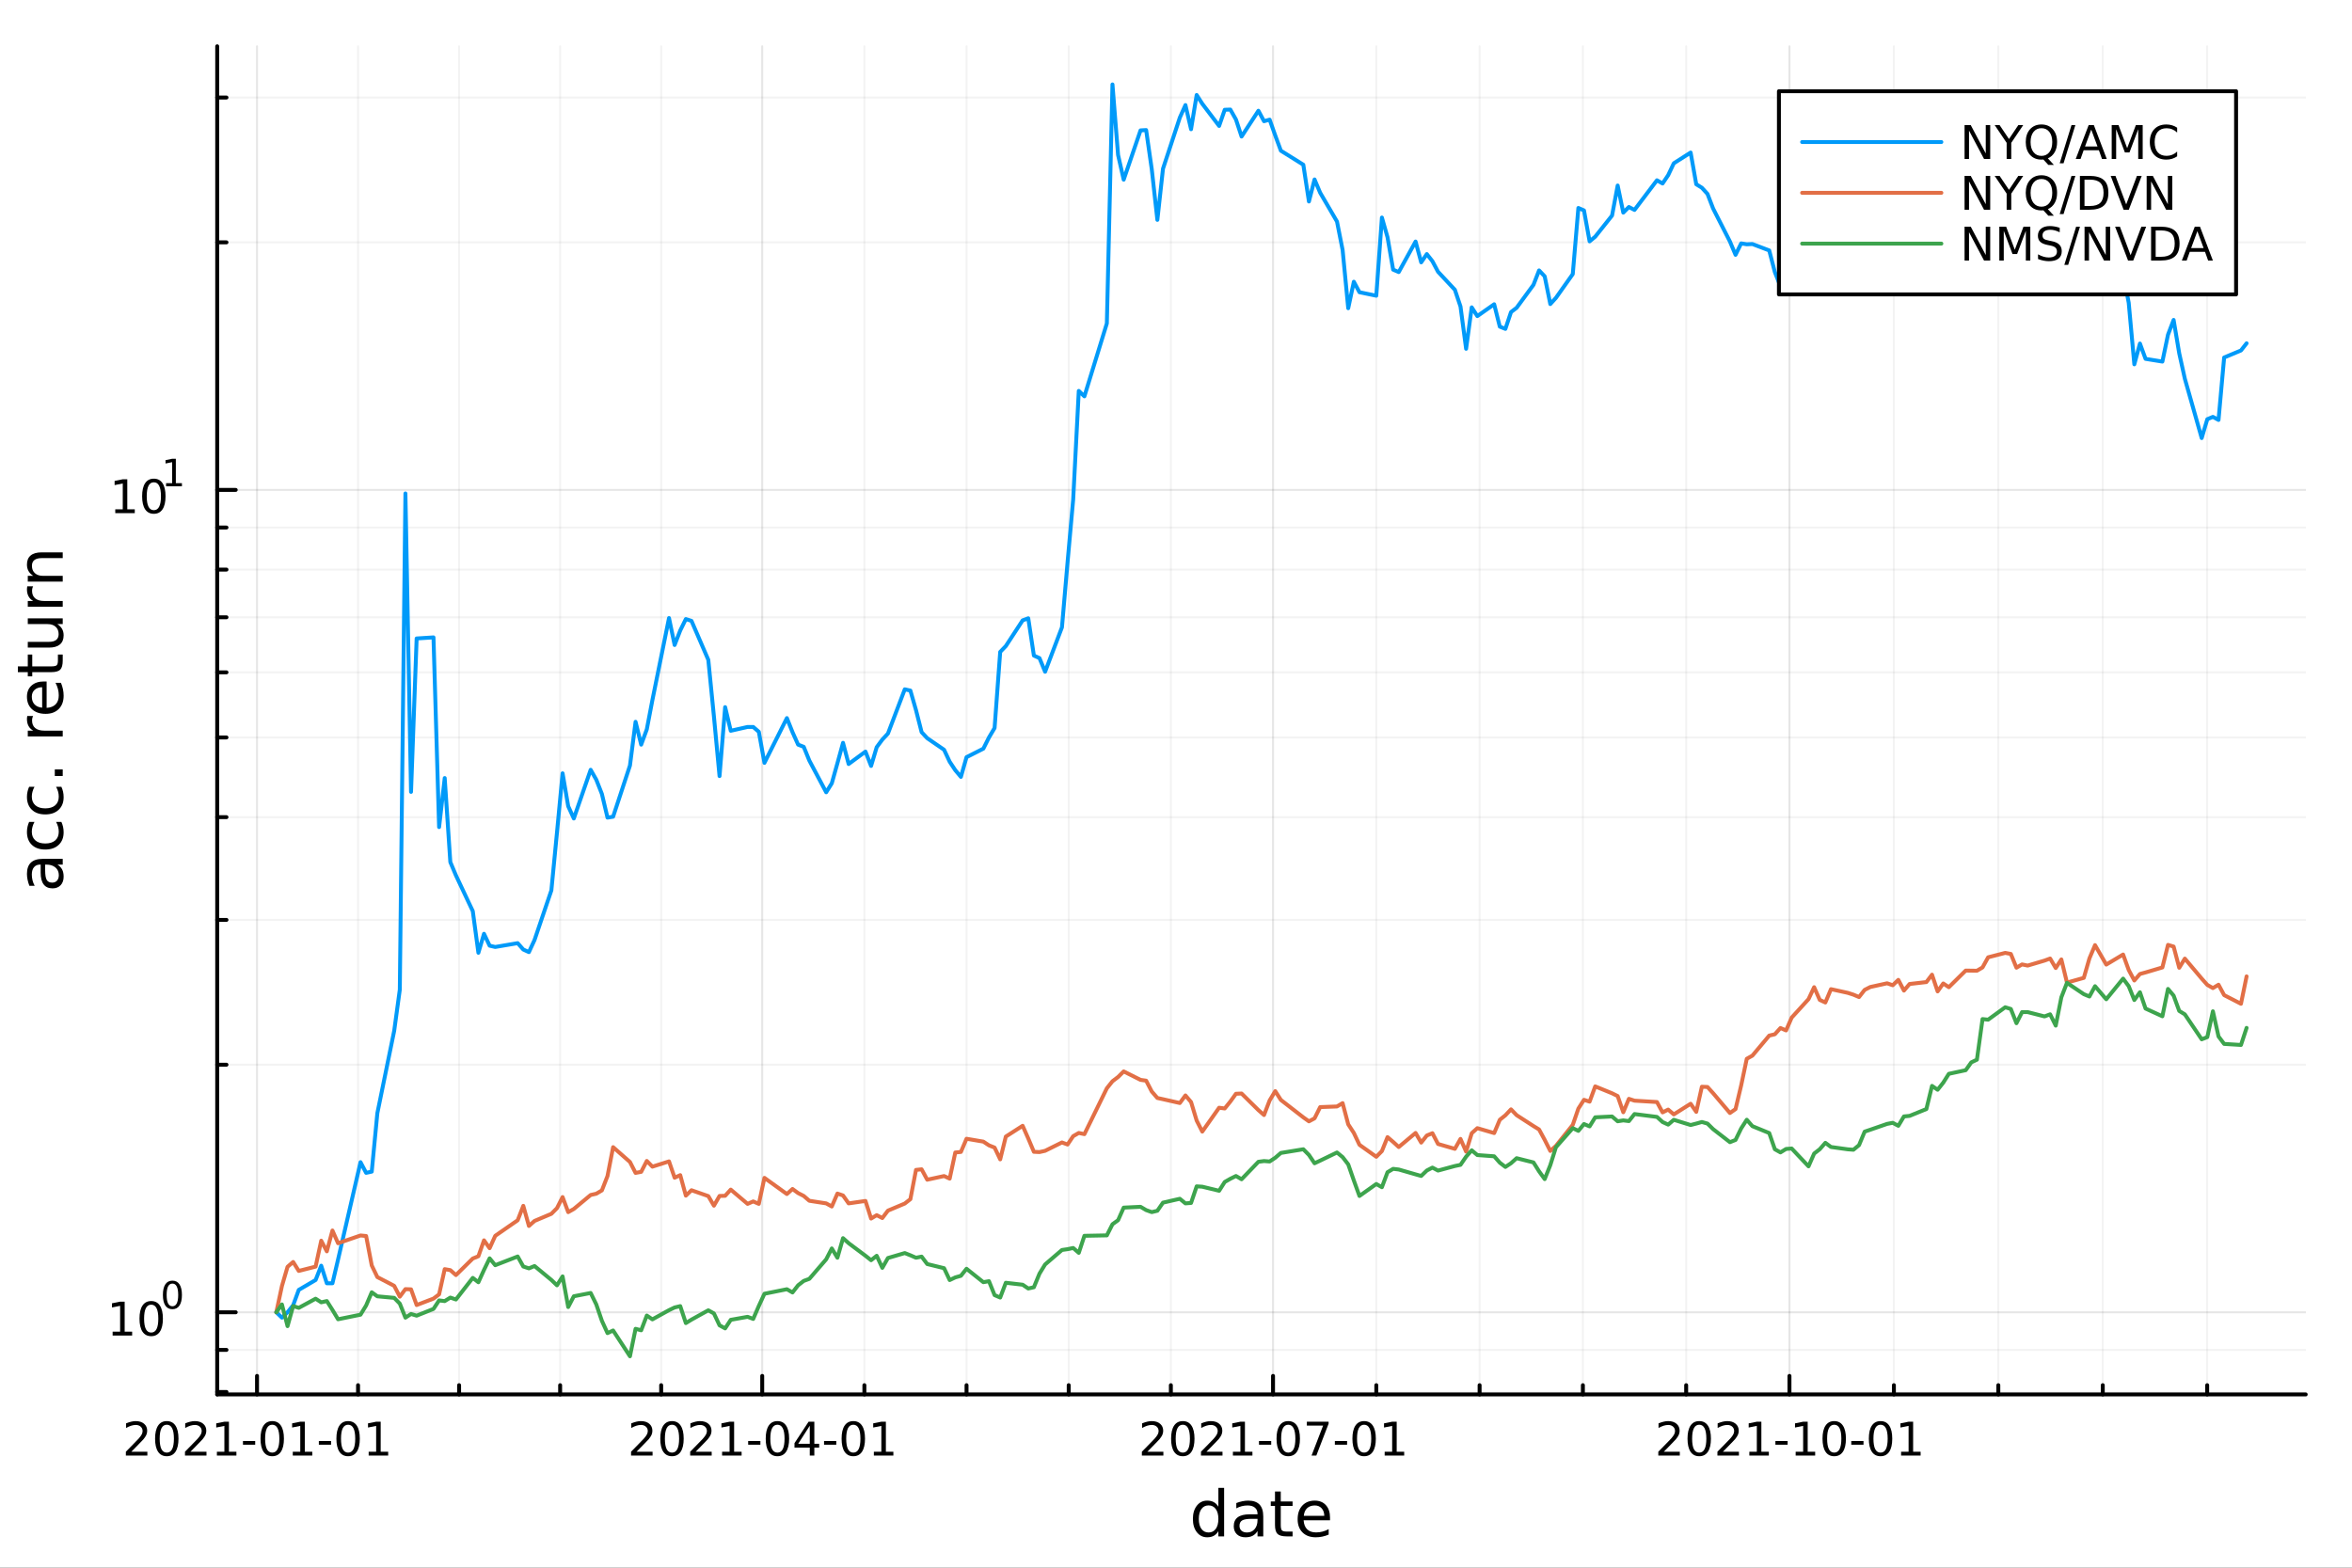<?xml version="1.0" encoding="utf-8"?>
<svg xmlns="http://www.w3.org/2000/svg" xmlns:xlink="http://www.w3.org/1999/xlink" width="600" height="400" viewBox="0 0 2400 1600">
<rect x="0" y="0" width="2400" height="1600" fill="#333333" stroke="none"/>
<defs>
  <clipPath id="clip150">
    <rect x="0" y="0" width="2400" height="1600"/>
  </clipPath>
</defs>
<path clip-path="url(#clip150)" d="M0 1600 L2400 1600 L2400 0 L0 0  Z" fill="#ffffff" fill-rule="evenodd" fill-opacity="1"/>
<defs>
  <clipPath id="clip151">
    <rect x="480" y="0" width="1681" height="1600"/>
  </clipPath>
</defs>
<path clip-path="url(#clip150)" d="M221.637 1423.18 L2352.76 1423.18 L2352.76 47.244 L221.637 47.244  Z" fill="#ffffff" fill-rule="evenodd" fill-opacity="1"/>
<defs>
  <clipPath id="clip152">
    <rect x="221" y="47" width="2132" height="1377"/>
  </clipPath>
</defs>
<polyline clip-path="url(#clip152)" style="stroke:#000000; stroke-linecap:round; stroke-linejoin:round; stroke-width:2; stroke-opacity:0.1; fill:none" points="262.262,1423.18 262.262,47.244 "/>
<polyline clip-path="url(#clip152)" style="stroke:#000000; stroke-linecap:round; stroke-linejoin:round; stroke-width:2; stroke-opacity:0.1; fill:none" points="777.772,1423.18 777.772,47.244 "/>
<polyline clip-path="url(#clip152)" style="stroke:#000000; stroke-linecap:round; stroke-linejoin:round; stroke-width:2; stroke-opacity:0.1; fill:none" points="1299.01,1423.18 1299.01,47.244 "/>
<polyline clip-path="url(#clip152)" style="stroke:#000000; stroke-linecap:round; stroke-linejoin:round; stroke-width:2; stroke-opacity:0.1; fill:none" points="1825.98,1423.18 1825.98,47.244 "/>
<polyline clip-path="url(#clip152)" style="stroke:#000000; stroke-linecap:round; stroke-linejoin:round; stroke-width:2; stroke-opacity:0.05; fill:none" points="365.364,1423.18 365.364,47.244 "/>
<polyline clip-path="url(#clip152)" style="stroke:#000000; stroke-linecap:round; stroke-linejoin:round; stroke-width:2; stroke-opacity:0.05; fill:none" points="468.466,1423.18 468.466,47.244 "/>
<polyline clip-path="url(#clip152)" style="stroke:#000000; stroke-linecap:round; stroke-linejoin:round; stroke-width:2; stroke-opacity:0.05; fill:none" points="571.568,1423.18 571.568,47.244 "/>
<polyline clip-path="url(#clip152)" style="stroke:#000000; stroke-linecap:round; stroke-linejoin:round; stroke-width:2; stroke-opacity:0.05; fill:none" points="674.67,1423.18 674.67,47.244 "/>
<polyline clip-path="url(#clip152)" style="stroke:#000000; stroke-linecap:round; stroke-linejoin:round; stroke-width:2; stroke-opacity:0.05; fill:none" points="882.02,1423.18 882.02,47.244 "/>
<polyline clip-path="url(#clip152)" style="stroke:#000000; stroke-linecap:round; stroke-linejoin:round; stroke-width:2; stroke-opacity:0.05; fill:none" points="986.267,1423.18 986.267,47.244 "/>
<polyline clip-path="url(#clip152)" style="stroke:#000000; stroke-linecap:round; stroke-linejoin:round; stroke-width:2; stroke-opacity:0.05; fill:none" points="1090.52,1423.18 1090.52,47.244 "/>
<polyline clip-path="url(#clip152)" style="stroke:#000000; stroke-linecap:round; stroke-linejoin:round; stroke-width:2; stroke-opacity:0.05; fill:none" points="1194.76,1423.18 1194.76,47.244 "/>
<polyline clip-path="url(#clip152)" style="stroke:#000000; stroke-linecap:round; stroke-linejoin:round; stroke-width:2; stroke-opacity:0.05; fill:none" points="1404.4,1423.18 1404.4,47.244 "/>
<polyline clip-path="url(#clip152)" style="stroke:#000000; stroke-linecap:round; stroke-linejoin:round; stroke-width:2; stroke-opacity:0.05; fill:none" points="1509.8,1423.18 1509.8,47.244 "/>
<polyline clip-path="url(#clip152)" style="stroke:#000000; stroke-linecap:round; stroke-linejoin:round; stroke-width:2; stroke-opacity:0.05; fill:none" points="1615.19,1423.18 1615.19,47.244 "/>
<polyline clip-path="url(#clip152)" style="stroke:#000000; stroke-linecap:round; stroke-linejoin:round; stroke-width:2; stroke-opacity:0.05; fill:none" points="1720.58,1423.18 1720.58,47.244 "/>
<polyline clip-path="url(#clip152)" style="stroke:#000000; stroke-linecap:round; stroke-linejoin:round; stroke-width:2; stroke-opacity:0.05; fill:none" points="1932.54,1423.18 1932.54,47.244 "/>
<polyline clip-path="url(#clip152)" style="stroke:#000000; stroke-linecap:round; stroke-linejoin:round; stroke-width:2; stroke-opacity:0.05; fill:none" points="2039.1,1423.18 2039.1,47.244 "/>
<polyline clip-path="url(#clip152)" style="stroke:#000000; stroke-linecap:round; stroke-linejoin:round; stroke-width:2; stroke-opacity:0.05; fill:none" points="2145.67,1423.18 2145.67,47.244 "/>
<polyline clip-path="url(#clip152)" style="stroke:#000000; stroke-linecap:round; stroke-linejoin:round; stroke-width:2; stroke-opacity:0.05; fill:none" points="2252.23,1423.18 2252.23,47.244 "/>
<polyline clip-path="url(#clip150)" style="stroke:#000000; stroke-linecap:round; stroke-linejoin:round; stroke-width:4; stroke-opacity:1; fill:none" points="221.637,1423.18 2352.76,1423.18 "/>
<polyline clip-path="url(#clip150)" style="stroke:#000000; stroke-linecap:round; stroke-linejoin:round; stroke-width:4; stroke-opacity:1; fill:none" points="262.262,1423.18 262.262,1404.28 "/>
<polyline clip-path="url(#clip150)" style="stroke:#000000; stroke-linecap:round; stroke-linejoin:round; stroke-width:4; stroke-opacity:1; fill:none" points="777.772,1423.18 777.772,1404.28 "/>
<polyline clip-path="url(#clip150)" style="stroke:#000000; stroke-linecap:round; stroke-linejoin:round; stroke-width:4; stroke-opacity:1; fill:none" points="1299.01,1423.18 1299.01,1404.28 "/>
<polyline clip-path="url(#clip150)" style="stroke:#000000; stroke-linecap:round; stroke-linejoin:round; stroke-width:4; stroke-opacity:1; fill:none" points="1825.98,1423.18 1825.98,1404.28 "/>
<polyline clip-path="url(#clip150)" style="stroke:#000000; stroke-linecap:round; stroke-linejoin:round; stroke-width:4; stroke-opacity:1; fill:none" points="365.364,1423.18 365.364,1413.73 "/>
<polyline clip-path="url(#clip150)" style="stroke:#000000; stroke-linecap:round; stroke-linejoin:round; stroke-width:4; stroke-opacity:1; fill:none" points="468.466,1423.18 468.466,1413.73 "/>
<polyline clip-path="url(#clip150)" style="stroke:#000000; stroke-linecap:round; stroke-linejoin:round; stroke-width:4; stroke-opacity:1; fill:none" points="571.568,1423.18 571.568,1413.73 "/>
<polyline clip-path="url(#clip150)" style="stroke:#000000; stroke-linecap:round; stroke-linejoin:round; stroke-width:4; stroke-opacity:1; fill:none" points="674.67,1423.18 674.67,1413.73 "/>
<polyline clip-path="url(#clip150)" style="stroke:#000000; stroke-linecap:round; stroke-linejoin:round; stroke-width:4; stroke-opacity:1; fill:none" points="882.02,1423.18 882.02,1413.73 "/>
<polyline clip-path="url(#clip150)" style="stroke:#000000; stroke-linecap:round; stroke-linejoin:round; stroke-width:4; stroke-opacity:1; fill:none" points="986.267,1423.18 986.267,1413.73 "/>
<polyline clip-path="url(#clip150)" style="stroke:#000000; stroke-linecap:round; stroke-linejoin:round; stroke-width:4; stroke-opacity:1; fill:none" points="1090.52,1423.18 1090.52,1413.73 "/>
<polyline clip-path="url(#clip150)" style="stroke:#000000; stroke-linecap:round; stroke-linejoin:round; stroke-width:4; stroke-opacity:1; fill:none" points="1194.76,1423.18 1194.76,1413.73 "/>
<polyline clip-path="url(#clip150)" style="stroke:#000000; stroke-linecap:round; stroke-linejoin:round; stroke-width:4; stroke-opacity:1; fill:none" points="1404.4,1423.18 1404.4,1413.73 "/>
<polyline clip-path="url(#clip150)" style="stroke:#000000; stroke-linecap:round; stroke-linejoin:round; stroke-width:4; stroke-opacity:1; fill:none" points="1509.8,1423.18 1509.8,1413.73 "/>
<polyline clip-path="url(#clip150)" style="stroke:#000000; stroke-linecap:round; stroke-linejoin:round; stroke-width:4; stroke-opacity:1; fill:none" points="1615.19,1423.18 1615.19,1413.73 "/>
<polyline clip-path="url(#clip150)" style="stroke:#000000; stroke-linecap:round; stroke-linejoin:round; stroke-width:4; stroke-opacity:1; fill:none" points="1720.58,1423.18 1720.58,1413.73 "/>
<polyline clip-path="url(#clip150)" style="stroke:#000000; stroke-linecap:round; stroke-linejoin:round; stroke-width:4; stroke-opacity:1; fill:none" points="1932.54,1423.18 1932.54,1413.73 "/>
<polyline clip-path="url(#clip150)" style="stroke:#000000; stroke-linecap:round; stroke-linejoin:round; stroke-width:4; stroke-opacity:1; fill:none" points="2039.1,1423.18 2039.1,1413.73 "/>
<polyline clip-path="url(#clip150)" style="stroke:#000000; stroke-linecap:round; stroke-linejoin:round; stroke-width:4; stroke-opacity:1; fill:none" points="2145.67,1423.18 2145.67,1413.73 "/>
<polyline clip-path="url(#clip150)" style="stroke:#000000; stroke-linecap:round; stroke-linejoin:round; stroke-width:4; stroke-opacity:1; fill:none" points="2252.23,1423.18 2252.23,1413.73 "/>
<path clip-path="url(#clip150)" d="M134.057 1481.64 L150.376 1481.64 L150.376 1485.58 L128.432 1485.58 L128.432 1481.64 Q131.094 1478.89 135.677 1474.26 Q140.284 1469.61 141.464 1468.27 Q143.71 1465.74 144.589 1464.01 Q145.492 1462.25 145.492 1460.56 Q145.492 1457.8 143.548 1456.07 Q141.626 1454.33 138.524 1454.33 Q136.325 1454.33 133.872 1455.09 Q131.441 1455.86 128.663 1457.41 L128.663 1452.69 Q131.487 1451.55 133.941 1450.97 Q136.395 1450.39 138.432 1450.39 Q143.802 1450.39 146.997 1453.08 Q150.191 1455.77 150.191 1460.26 Q150.191 1462.39 149.381 1464.31 Q148.594 1466.2 146.487 1468.8 Q145.909 1469.47 142.807 1472.69 Q139.705 1475.88 134.057 1481.64 Z" fill="#000000" fill-rule="nonzero" fill-opacity="1" /><path clip-path="url(#clip150)" d="M170.191 1454.1 Q166.58 1454.1 164.751 1457.66 Q162.946 1461.2 162.946 1468.33 Q162.946 1475.44 164.751 1479.01 Q166.58 1482.55 170.191 1482.55 Q173.825 1482.55 175.631 1479.01 Q177.459 1475.44 177.459 1468.33 Q177.459 1461.2 175.631 1457.66 Q173.825 1454.1 170.191 1454.1 M170.191 1450.39 Q176.001 1450.39 179.057 1455 Q182.135 1459.58 182.135 1468.33 Q182.135 1477.06 179.057 1481.67 Q176.001 1486.25 170.191 1486.25 Q164.381 1486.25 161.302 1481.67 Q158.247 1477.06 158.247 1468.33 Q158.247 1459.58 161.302 1455 Q164.381 1450.39 170.191 1450.39 Z" fill="#000000" fill-rule="nonzero" fill-opacity="1" /><path clip-path="url(#clip150)" d="M194.381 1481.64 L210.7 1481.64 L210.7 1485.58 L188.756 1485.58 L188.756 1481.64 Q191.418 1478.89 196.001 1474.26 Q200.607 1469.61 201.788 1468.27 Q204.033 1465.74 204.913 1464.01 Q205.816 1462.25 205.816 1460.56 Q205.816 1457.8 203.871 1456.07 Q201.95 1454.33 198.848 1454.33 Q196.649 1454.33 194.195 1455.09 Q191.765 1455.86 188.987 1457.41 L188.987 1452.69 Q191.811 1451.55 194.265 1450.97 Q196.719 1450.39 198.756 1450.39 Q204.126 1450.39 207.32 1453.08 Q210.515 1455.77 210.515 1460.26 Q210.515 1462.39 209.705 1464.31 Q208.918 1466.2 206.811 1468.8 Q206.232 1469.47 203.131 1472.69 Q200.029 1475.88 194.381 1481.64 Z" fill="#000000" fill-rule="nonzero" fill-opacity="1" /><path clip-path="url(#clip150)" d="M221.325 1481.64 L228.964 1481.64 L228.964 1455.28 L220.654 1456.95 L220.654 1452.69 L228.917 1451.02 L233.593 1451.02 L233.593 1481.64 L241.232 1481.64 L241.232 1485.58 L221.325 1485.58 L221.325 1481.64 Z" fill="#000000" fill-rule="nonzero" fill-opacity="1" /><path clip-path="url(#clip150)" d="M247.922 1470.7 L260.399 1470.7 L260.399 1474.49 L247.922 1474.49 L247.922 1470.7 Z" fill="#000000" fill-rule="nonzero" fill-opacity="1" /><path clip-path="url(#clip150)" d="M277.783 1454.1 Q274.172 1454.1 272.343 1457.66 Q270.538 1461.2 270.538 1468.33 Q270.538 1475.44 272.343 1479.01 Q274.172 1482.55 277.783 1482.55 Q281.417 1482.55 283.223 1479.01 Q285.051 1475.44 285.051 1468.33 Q285.051 1461.2 283.223 1457.66 Q281.417 1454.1 277.783 1454.1 M277.783 1450.39 Q283.593 1450.39 286.649 1455 Q289.727 1459.58 289.727 1468.33 Q289.727 1477.06 286.649 1481.67 Q283.593 1486.25 277.783 1486.25 Q271.973 1486.25 268.894 1481.67 Q265.839 1477.06 265.839 1468.33 Q265.839 1459.58 268.894 1455 Q271.973 1450.39 277.783 1450.39 Z" fill="#000000" fill-rule="nonzero" fill-opacity="1" /><path clip-path="url(#clip150)" d="M298.755 1481.64 L306.394 1481.64 L306.394 1455.28 L298.084 1456.95 L298.084 1452.69 L306.348 1451.02 L311.023 1451.02 L311.023 1481.64 L318.662 1481.64 L318.662 1485.58 L298.755 1485.58 L298.755 1481.64 Z" fill="#000000" fill-rule="nonzero" fill-opacity="1" /><path clip-path="url(#clip150)" d="M325.352 1470.7 L337.829 1470.7 L337.829 1474.49 L325.352 1474.49 L325.352 1470.7 Z" fill="#000000" fill-rule="nonzero" fill-opacity="1" /><path clip-path="url(#clip150)" d="M355.213 1454.1 Q351.602 1454.1 349.773 1457.66 Q347.968 1461.2 347.968 1468.33 Q347.968 1475.44 349.773 1479.01 Q351.602 1482.55 355.213 1482.55 Q358.847 1482.55 360.653 1479.01 Q362.482 1475.44 362.482 1468.33 Q362.482 1461.2 360.653 1457.66 Q358.847 1454.1 355.213 1454.1 M355.213 1450.39 Q361.023 1450.39 364.079 1455 Q367.157 1459.58 367.157 1468.33 Q367.157 1477.06 364.079 1481.67 Q361.023 1486.25 355.213 1486.25 Q349.403 1486.25 346.324 1481.67 Q343.269 1477.06 343.269 1468.33 Q343.269 1459.58 346.324 1455 Q349.403 1450.39 355.213 1450.39 Z" fill="#000000" fill-rule="nonzero" fill-opacity="1" /><path clip-path="url(#clip150)" d="M376.185 1481.64 L383.824 1481.64 L383.824 1455.28 L375.514 1456.95 L375.514 1452.69 L383.778 1451.02 L388.454 1451.02 L388.454 1481.64 L396.092 1481.64 L396.092 1485.58 L376.185 1485.58 L376.185 1481.64 Z" fill="#000000" fill-rule="nonzero" fill-opacity="1" /><path clip-path="url(#clip150)" d="M649.567 1481.64 L665.886 1481.64 L665.886 1485.58 L643.942 1485.58 L643.942 1481.64 Q646.604 1478.89 651.187 1474.26 Q655.794 1469.61 656.974 1468.27 Q659.22 1465.74 660.099 1464.01 Q661.002 1462.25 661.002 1460.56 Q661.002 1457.8 659.058 1456.07 Q657.136 1454.33 654.035 1454.33 Q651.835 1454.33 649.382 1455.09 Q646.951 1455.86 644.173 1457.41 L644.173 1452.69 Q646.998 1451.55 649.451 1450.97 Q651.905 1450.39 653.942 1450.39 Q659.312 1450.39 662.507 1453.08 Q665.701 1455.77 665.701 1460.26 Q665.701 1462.39 664.891 1464.31 Q664.104 1466.2 661.997 1468.8 Q661.419 1469.47 658.317 1472.69 Q655.215 1475.88 649.567 1481.64 Z" fill="#000000" fill-rule="nonzero" fill-opacity="1" /><path clip-path="url(#clip150)" d="M685.701 1454.1 Q682.09 1454.1 680.261 1457.66 Q678.456 1461.2 678.456 1468.33 Q678.456 1475.44 680.261 1479.01 Q682.09 1482.55 685.701 1482.55 Q689.335 1482.55 691.141 1479.01 Q692.969 1475.44 692.969 1468.33 Q692.969 1461.2 691.141 1457.66 Q689.335 1454.1 685.701 1454.1 M685.701 1450.39 Q691.511 1450.39 694.567 1455 Q697.645 1459.58 697.645 1468.33 Q697.645 1477.06 694.567 1481.67 Q691.511 1486.25 685.701 1486.25 Q679.891 1486.25 676.812 1481.67 Q673.757 1477.06 673.757 1468.33 Q673.757 1459.58 676.812 1455 Q679.891 1450.39 685.701 1450.39 Z" fill="#000000" fill-rule="nonzero" fill-opacity="1" /><path clip-path="url(#clip150)" d="M709.891 1481.64 L726.21 1481.64 L726.21 1485.58 L704.266 1485.58 L704.266 1481.64 Q706.928 1478.89 711.511 1474.26 Q716.118 1469.61 717.298 1468.27 Q719.543 1465.74 720.423 1464.01 Q721.326 1462.25 721.326 1460.56 Q721.326 1457.8 719.381 1456.07 Q717.46 1454.33 714.358 1454.33 Q712.159 1454.33 709.706 1455.09 Q707.275 1455.86 704.497 1457.41 L704.497 1452.69 Q707.321 1451.55 709.775 1450.97 Q712.229 1450.39 714.266 1450.39 Q719.636 1450.39 722.83 1453.08 Q726.025 1455.77 726.025 1460.26 Q726.025 1462.39 725.215 1464.31 Q724.428 1466.2 722.321 1468.8 Q721.742 1469.47 718.641 1472.69 Q715.539 1475.88 709.891 1481.64 Z" fill="#000000" fill-rule="nonzero" fill-opacity="1" /><path clip-path="url(#clip150)" d="M736.835 1481.64 L744.474 1481.64 L744.474 1455.28 L736.164 1456.95 L736.164 1452.69 L744.428 1451.02 L749.103 1451.02 L749.103 1481.64 L756.742 1481.64 L756.742 1485.58 L736.835 1485.58 L736.835 1481.64 Z" fill="#000000" fill-rule="nonzero" fill-opacity="1" /><path clip-path="url(#clip150)" d="M763.432 1470.7 L775.909 1470.7 L775.909 1474.49 L763.432 1474.49 L763.432 1470.7 Z" fill="#000000" fill-rule="nonzero" fill-opacity="1" /><path clip-path="url(#clip150)" d="M793.293 1454.1 Q789.682 1454.1 787.853 1457.66 Q786.048 1461.2 786.048 1468.33 Q786.048 1475.44 787.853 1479.01 Q789.682 1482.55 793.293 1482.55 Q796.927 1482.55 798.733 1479.01 Q800.561 1475.44 800.561 1468.33 Q800.561 1461.2 798.733 1457.66 Q796.927 1454.1 793.293 1454.1 M793.293 1450.39 Q799.103 1450.39 802.159 1455 Q805.237 1459.58 805.237 1468.33 Q805.237 1477.06 802.159 1481.67 Q799.103 1486.25 793.293 1486.25 Q787.483 1486.25 784.404 1481.67 Q781.349 1477.06 781.349 1468.33 Q781.349 1459.58 784.404 1455 Q787.483 1450.39 793.293 1450.39 Z" fill="#000000" fill-rule="nonzero" fill-opacity="1" /><path clip-path="url(#clip150)" d="M826.302 1455.09 L814.497 1473.54 L826.302 1473.54 L826.302 1455.09 M825.075 1451.02 L830.955 1451.02 L830.955 1473.54 L835.885 1473.54 L835.885 1477.43 L830.955 1477.43 L830.955 1485.58 L826.302 1485.58 L826.302 1477.43 L810.7 1477.43 L810.7 1472.92 L825.075 1451.02 Z" fill="#000000" fill-rule="nonzero" fill-opacity="1" /><path clip-path="url(#clip150)" d="M840.862 1470.7 L853.339 1470.7 L853.339 1474.49 L840.862 1474.49 L840.862 1470.7 Z" fill="#000000" fill-rule="nonzero" fill-opacity="1" /><path clip-path="url(#clip150)" d="M870.723 1454.1 Q867.112 1454.1 865.283 1457.66 Q863.478 1461.2 863.478 1468.33 Q863.478 1475.44 865.283 1479.01 Q867.112 1482.55 870.723 1482.55 Q874.357 1482.55 876.163 1479.01 Q877.992 1475.44 877.992 1468.33 Q877.992 1461.2 876.163 1457.66 Q874.357 1454.1 870.723 1454.1 M870.723 1450.39 Q876.533 1450.39 879.589 1455 Q882.668 1459.58 882.668 1468.33 Q882.668 1477.06 879.589 1481.67 Q876.533 1486.25 870.723 1486.25 Q864.913 1486.25 861.834 1481.67 Q858.779 1477.06 858.779 1468.33 Q858.779 1459.58 861.834 1455 Q864.913 1450.39 870.723 1450.39 Z" fill="#000000" fill-rule="nonzero" fill-opacity="1" /><path clip-path="url(#clip150)" d="M891.695 1481.64 L899.334 1481.64 L899.334 1455.28 L891.024 1456.95 L891.024 1452.69 L899.288 1451.02 L903.964 1451.02 L903.964 1481.64 L911.603 1481.64 L911.603 1485.58 L891.695 1485.58 L891.695 1481.64 Z" fill="#000000" fill-rule="nonzero" fill-opacity="1" /><path clip-path="url(#clip150)" d="M1170.8 1481.64 L1187.12 1481.64 L1187.12 1485.58 L1165.18 1485.58 L1165.18 1481.64 Q1167.84 1478.89 1172.43 1474.26 Q1177.03 1469.61 1178.21 1468.27 Q1180.46 1465.74 1181.34 1464.01 Q1182.24 1462.25 1182.24 1460.56 Q1182.24 1457.8 1180.3 1456.07 Q1178.37 1454.33 1175.27 1454.33 Q1173.07 1454.33 1170.62 1455.09 Q1168.19 1455.86 1165.41 1457.41 L1165.41 1452.69 Q1168.24 1451.55 1170.69 1450.97 Q1173.14 1450.39 1175.18 1450.39 Q1180.55 1450.39 1183.74 1453.08 Q1186.94 1455.77 1186.94 1460.26 Q1186.94 1462.39 1186.13 1464.31 Q1185.34 1466.2 1183.24 1468.8 Q1182.66 1469.47 1179.55 1472.69 Q1176.45 1475.88 1170.8 1481.64 Z" fill="#000000" fill-rule="nonzero" fill-opacity="1" /><path clip-path="url(#clip150)" d="M1206.94 1454.1 Q1203.33 1454.1 1201.5 1457.66 Q1199.69 1461.2 1199.69 1468.33 Q1199.69 1475.44 1201.5 1479.01 Q1203.33 1482.55 1206.94 1482.55 Q1210.57 1482.55 1212.38 1479.01 Q1214.21 1475.44 1214.21 1468.33 Q1214.21 1461.2 1212.38 1457.66 Q1210.57 1454.1 1206.94 1454.1 M1206.94 1450.39 Q1212.75 1450.39 1215.8 1455 Q1218.88 1459.58 1218.88 1468.33 Q1218.88 1477.06 1215.8 1481.67 Q1212.75 1486.25 1206.94 1486.25 Q1201.13 1486.25 1198.05 1481.67 Q1194.99 1477.06 1194.99 1468.33 Q1194.99 1459.58 1198.05 1455 Q1201.13 1450.39 1206.94 1450.39 Z" fill="#000000" fill-rule="nonzero" fill-opacity="1" /><path clip-path="url(#clip150)" d="M1231.13 1481.64 L1247.45 1481.64 L1247.45 1485.58 L1225.5 1485.58 L1225.5 1481.64 Q1228.17 1478.89 1232.75 1474.26 Q1237.36 1469.61 1238.54 1468.27 Q1240.78 1465.74 1241.66 1464.01 Q1242.56 1462.25 1242.56 1460.56 Q1242.56 1457.8 1240.62 1456.07 Q1238.7 1454.33 1235.6 1454.33 Q1233.4 1454.33 1230.94 1455.09 Q1228.51 1455.86 1225.74 1457.41 L1225.74 1452.69 Q1228.56 1451.55 1231.01 1450.97 Q1233.47 1450.39 1235.5 1450.39 Q1240.87 1450.39 1244.07 1453.08 Q1247.26 1455.77 1247.26 1460.26 Q1247.26 1462.39 1246.45 1464.31 Q1245.67 1466.2 1243.56 1468.8 Q1242.98 1469.47 1239.88 1472.69 Q1236.78 1475.88 1231.13 1481.64 Z" fill="#000000" fill-rule="nonzero" fill-opacity="1" /><path clip-path="url(#clip150)" d="M1258.07 1481.64 L1265.71 1481.64 L1265.71 1455.28 L1257.4 1456.95 L1257.4 1452.69 L1265.67 1451.02 L1270.34 1451.02 L1270.34 1481.64 L1277.98 1481.64 L1277.98 1485.58 L1258.07 1485.58 L1258.07 1481.64 Z" fill="#000000" fill-rule="nonzero" fill-opacity="1" /><path clip-path="url(#clip150)" d="M1284.67 1470.7 L1297.15 1470.7 L1297.15 1474.49 L1284.67 1474.49 L1284.67 1470.7 Z" fill="#000000" fill-rule="nonzero" fill-opacity="1" /><path clip-path="url(#clip150)" d="M1314.53 1454.1 Q1310.92 1454.1 1309.09 1457.66 Q1307.29 1461.2 1307.29 1468.33 Q1307.29 1475.44 1309.09 1479.01 Q1310.92 1482.55 1314.53 1482.55 Q1318.17 1482.55 1319.97 1479.01 Q1321.8 1475.44 1321.8 1468.33 Q1321.8 1461.2 1319.97 1457.66 Q1318.17 1454.1 1314.53 1454.1 M1314.53 1450.39 Q1320.34 1450.39 1323.4 1455 Q1326.48 1459.58 1326.48 1468.33 Q1326.48 1477.06 1323.4 1481.67 Q1320.34 1486.25 1314.53 1486.25 Q1308.72 1486.25 1305.64 1481.67 Q1302.59 1477.06 1302.59 1468.33 Q1302.59 1459.58 1305.64 1455 Q1308.72 1450.39 1314.53 1450.39 Z" fill="#000000" fill-rule="nonzero" fill-opacity="1" /><path clip-path="url(#clip150)" d="M1333.51 1451.02 L1355.73 1451.02 L1355.73 1453.01 L1343.19 1485.58 L1338.3 1485.58 L1350.11 1454.96 L1333.51 1454.96 L1333.51 1451.02 Z" fill="#000000" fill-rule="nonzero" fill-opacity="1" /><path clip-path="url(#clip150)" d="M1362.1 1470.7 L1374.58 1470.7 L1374.58 1474.49 L1362.1 1474.49 L1362.1 1470.7 Z" fill="#000000" fill-rule="nonzero" fill-opacity="1" /><path clip-path="url(#clip150)" d="M1391.96 1454.1 Q1388.35 1454.1 1386.52 1457.66 Q1384.72 1461.2 1384.72 1468.33 Q1384.72 1475.44 1386.52 1479.01 Q1388.35 1482.55 1391.96 1482.55 Q1395.6 1482.55 1397.4 1479.01 Q1399.23 1475.44 1399.23 1468.33 Q1399.23 1461.2 1397.4 1457.66 Q1395.6 1454.1 1391.96 1454.1 M1391.96 1450.39 Q1397.77 1450.39 1400.83 1455 Q1403.91 1459.58 1403.91 1468.33 Q1403.91 1477.06 1400.83 1481.67 Q1397.77 1486.25 1391.96 1486.25 Q1386.15 1486.25 1383.07 1481.67 Q1380.02 1477.06 1380.02 1468.33 Q1380.02 1459.58 1383.07 1455 Q1386.15 1450.39 1391.96 1450.39 Z" fill="#000000" fill-rule="nonzero" fill-opacity="1" /><path clip-path="url(#clip150)" d="M1412.93 1481.64 L1420.57 1481.64 L1420.57 1455.28 L1412.26 1456.95 L1412.26 1452.69 L1420.53 1451.02 L1425.2 1451.02 L1425.2 1481.64 L1432.84 1481.64 L1432.84 1485.58 L1412.93 1485.58 L1412.93 1481.64 Z" fill="#000000" fill-rule="nonzero" fill-opacity="1" /><path clip-path="url(#clip150)" d="M1697.77 1481.64 L1714.09 1481.64 L1714.09 1485.58 L1692.15 1485.58 L1692.15 1481.64 Q1694.81 1478.89 1699.39 1474.26 Q1704 1469.61 1705.18 1468.27 Q1707.42 1465.74 1708.3 1464.01 Q1709.21 1462.25 1709.21 1460.56 Q1709.21 1457.8 1707.26 1456.07 Q1705.34 1454.33 1702.24 1454.33 Q1700.04 1454.33 1697.59 1455.09 Q1695.16 1455.86 1692.38 1457.41 L1692.38 1452.69 Q1695.2 1451.55 1697.66 1450.97 Q1700.11 1450.39 1702.15 1450.39 Q1707.52 1450.39 1710.71 1453.08 Q1713.91 1455.77 1713.91 1460.26 Q1713.91 1462.39 1713.09 1464.31 Q1712.31 1466.2 1710.2 1468.8 Q1709.62 1469.47 1706.52 1472.69 Q1703.42 1475.88 1697.77 1481.64 Z" fill="#000000" fill-rule="nonzero" fill-opacity="1" /><path clip-path="url(#clip150)" d="M1733.9 1454.1 Q1730.29 1454.1 1728.47 1457.66 Q1726.66 1461.2 1726.66 1468.33 Q1726.66 1475.44 1728.47 1479.01 Q1730.29 1482.55 1733.9 1482.55 Q1737.54 1482.55 1739.34 1479.01 Q1741.17 1475.44 1741.17 1468.33 Q1741.17 1461.2 1739.34 1457.66 Q1737.54 1454.1 1733.9 1454.1 M1733.9 1450.39 Q1739.72 1450.39 1742.77 1455 Q1745.85 1459.58 1745.85 1468.33 Q1745.85 1477.06 1742.77 1481.67 Q1739.72 1486.25 1733.9 1486.25 Q1728.09 1486.25 1725.02 1481.67 Q1721.96 1477.06 1721.96 1468.33 Q1721.96 1459.58 1725.02 1455 Q1728.09 1450.39 1733.9 1450.39 Z" fill="#000000" fill-rule="nonzero" fill-opacity="1" /><path clip-path="url(#clip150)" d="M1758.09 1481.64 L1774.41 1481.64 L1774.41 1485.58 L1752.47 1485.58 L1752.47 1481.64 Q1755.13 1478.89 1759.71 1474.26 Q1764.32 1469.61 1765.5 1468.27 Q1767.75 1465.74 1768.63 1464.01 Q1769.53 1462.25 1769.53 1460.56 Q1769.53 1457.8 1767.59 1456.07 Q1765.66 1454.33 1762.56 1454.33 Q1760.36 1454.33 1757.91 1455.09 Q1755.48 1455.86 1752.7 1457.41 L1752.7 1452.69 Q1755.53 1451.55 1757.98 1450.97 Q1760.43 1450.39 1762.47 1450.39 Q1767.84 1450.39 1771.03 1453.08 Q1774.23 1455.77 1774.23 1460.26 Q1774.23 1462.39 1773.42 1464.31 Q1772.63 1466.2 1770.53 1468.8 Q1769.95 1469.47 1766.84 1472.69 Q1763.74 1475.88 1758.09 1481.64 Z" fill="#000000" fill-rule="nonzero" fill-opacity="1" /><path clip-path="url(#clip150)" d="M1785.04 1481.64 L1792.68 1481.64 L1792.68 1455.28 L1784.37 1456.95 L1784.37 1452.69 L1792.63 1451.02 L1797.31 1451.02 L1797.31 1481.64 L1804.95 1481.64 L1804.95 1485.58 L1785.04 1485.58 L1785.04 1481.64 Z" fill="#000000" fill-rule="nonzero" fill-opacity="1" /><path clip-path="url(#clip150)" d="M1811.64 1470.7 L1824.11 1470.7 L1824.11 1474.49 L1811.64 1474.49 L1811.64 1470.7 Z" fill="#000000" fill-rule="nonzero" fill-opacity="1" /><path clip-path="url(#clip150)" d="M1832.31 1481.64 L1839.95 1481.64 L1839.95 1455.28 L1831.64 1456.95 L1831.64 1452.69 L1839.9 1451.02 L1844.58 1451.02 L1844.58 1481.64 L1852.21 1481.64 L1852.21 1485.58 L1832.31 1485.58 L1832.31 1481.64 Z" fill="#000000" fill-rule="nonzero" fill-opacity="1" /><path clip-path="url(#clip150)" d="M1871.66 1454.1 Q1868.05 1454.1 1866.22 1457.66 Q1864.41 1461.2 1864.41 1468.33 Q1864.41 1475.44 1866.22 1479.01 Q1868.05 1482.55 1871.66 1482.55 Q1875.29 1482.55 1877.1 1479.01 Q1878.93 1475.44 1878.93 1468.33 Q1878.93 1461.2 1877.1 1457.66 Q1875.29 1454.1 1871.66 1454.1 M1871.66 1450.39 Q1877.47 1450.39 1880.52 1455 Q1883.6 1459.58 1883.6 1468.33 Q1883.6 1477.06 1880.52 1481.67 Q1877.47 1486.25 1871.66 1486.25 Q1865.85 1486.25 1862.77 1481.67 Q1859.71 1477.06 1859.71 1468.33 Q1859.71 1459.58 1862.77 1455 Q1865.85 1450.39 1871.66 1450.39 Z" fill="#000000" fill-rule="nonzero" fill-opacity="1" /><path clip-path="url(#clip150)" d="M1889.07 1470.7 L1901.54 1470.7 L1901.54 1474.49 L1889.07 1474.49 L1889.07 1470.7 Z" fill="#000000" fill-rule="nonzero" fill-opacity="1" /><path clip-path="url(#clip150)" d="M1918.93 1454.1 Q1915.32 1454.1 1913.49 1457.66 Q1911.68 1461.2 1911.68 1468.33 Q1911.68 1475.44 1913.49 1479.01 Q1915.32 1482.55 1918.93 1482.55 Q1922.56 1482.55 1924.37 1479.01 Q1926.2 1475.44 1926.2 1468.33 Q1926.2 1461.2 1924.37 1457.66 Q1922.56 1454.1 1918.93 1454.1 M1918.93 1450.39 Q1924.74 1450.39 1927.79 1455 Q1930.87 1459.58 1930.87 1468.33 Q1930.87 1477.06 1927.79 1481.67 Q1924.74 1486.25 1918.93 1486.25 Q1913.12 1486.25 1910.04 1481.67 Q1906.98 1477.06 1906.98 1468.33 Q1906.98 1459.58 1910.04 1455 Q1913.12 1450.39 1918.93 1450.39 Z" fill="#000000" fill-rule="nonzero" fill-opacity="1" /><path clip-path="url(#clip150)" d="M1939.9 1481.64 L1947.54 1481.64 L1947.54 1455.28 L1939.23 1456.95 L1939.23 1452.69 L1947.49 1451.02 L1952.17 1451.02 L1952.17 1481.64 L1959.81 1481.64 L1959.81 1485.58 L1939.9 1485.58 L1939.9 1481.64 Z" fill="#000000" fill-rule="nonzero" fill-opacity="1" /><path clip-path="url(#clip150)" d="M1243.24 1537.81 L1243.24 1518.52 L1249.1 1518.52 L1249.1 1568.04 L1243.24 1568.04 L1243.24 1562.7 Q1241.4 1565.88 1238.56 1567.44 Q1235.76 1568.97 1231.81 1568.97 Q1225.35 1568.97 1221.28 1563.81 Q1217.24 1558.65 1217.24 1550.25 Q1217.24 1541.85 1221.28 1536.69 Q1225.35 1531.54 1231.81 1531.54 Q1235.76 1531.54 1238.56 1533.1 Q1241.4 1534.62 1243.24 1537.81 M1223.28 1550.25 Q1223.28 1556.71 1225.93 1560.4 Q1228.6 1564.07 1233.25 1564.07 Q1237.89 1564.07 1240.57 1560.4 Q1243.24 1556.71 1243.24 1550.25 Q1243.24 1543.79 1240.57 1540.13 Q1237.89 1536.44 1233.25 1536.44 Q1228.6 1536.44 1225.93 1540.13 Q1223.28 1543.79 1223.28 1550.25 Z" fill="#000000" fill-rule="nonzero" fill-opacity="1" /><path clip-path="url(#clip150)" d="M1277.36 1550.12 Q1270.26 1550.12 1267.53 1551.75 Q1264.79 1553.37 1264.79 1557.29 Q1264.79 1560.4 1266.83 1562.25 Q1268.9 1564.07 1272.43 1564.07 Q1277.3 1564.07 1280.23 1560.63 Q1283.19 1557.16 1283.19 1551.43 L1283.19 1550.12 L1277.36 1550.12 M1289.04 1547.71 L1289.04 1568.04 L1283.19 1568.04 L1283.19 1562.63 Q1281.18 1565.88 1278.19 1567.44 Q1275.2 1568.97 1270.87 1568.97 Q1265.39 1568.97 1262.15 1565.91 Q1258.93 1562.82 1258.93 1557.67 Q1258.93 1551.65 1262.94 1548.6 Q1266.99 1545.54 1274.97 1545.54 L1283.19 1545.54 L1283.19 1544.97 Q1283.19 1540.93 1280.51 1538.73 Q1277.87 1536.5 1273.06 1536.5 Q1270.01 1536.5 1267.11 1537.23 Q1264.22 1537.97 1261.54 1539.43 L1261.54 1534.02 Q1264.76 1532.78 1267.78 1532.17 Q1270.8 1531.54 1273.67 1531.54 Q1281.4 1531.54 1285.22 1535.55 Q1289.04 1539.56 1289.04 1547.71 Z" fill="#000000" fill-rule="nonzero" fill-opacity="1" /><path clip-path="url(#clip150)" d="M1306.9 1522.27 L1306.9 1532.4 L1318.96 1532.4 L1318.96 1536.95 L1306.9 1536.95 L1306.9 1556.3 Q1306.9 1560.66 1308.08 1561.9 Q1309.29 1563.14 1312.95 1563.14 L1318.96 1563.14 L1318.96 1568.04 L1312.95 1568.04 Q1306.17 1568.04 1303.59 1565.53 Q1301.01 1562.98 1301.01 1556.3 L1301.01 1536.95 L1296.71 1536.95 L1296.71 1532.4 L1301.01 1532.4 L1301.01 1522.27 L1306.9 1522.27 Z" fill="#000000" fill-rule="nonzero" fill-opacity="1" /><path clip-path="url(#clip150)" d="M1357.16 1548.76 L1357.16 1551.62 L1330.23 1551.62 Q1330.61 1557.67 1333.86 1560.85 Q1337.14 1564 1342.96 1564 Q1346.33 1564 1349.48 1563.17 Q1352.67 1562.35 1355.79 1560.69 L1355.79 1566.23 Q1352.64 1567.57 1349.33 1568.27 Q1346.02 1568.97 1342.61 1568.97 Q1334.08 1568.97 1329.08 1564 Q1324.12 1559.04 1324.12 1550.57 Q1324.12 1541.82 1328.83 1536.69 Q1333.57 1531.54 1341.59 1531.54 Q1348.78 1531.54 1352.95 1536.18 Q1357.16 1540.8 1357.16 1548.76 M1351.3 1547.04 Q1351.24 1542.23 1348.59 1539.37 Q1345.98 1536.5 1341.66 1536.5 Q1336.75 1536.5 1333.79 1539.27 Q1330.87 1542.04 1330.42 1547.07 L1351.3 1547.04 Z" fill="#000000" fill-rule="nonzero" fill-opacity="1" /><polyline clip-path="url(#clip152)" style="stroke:#000000; stroke-linecap:round; stroke-linejoin:round; stroke-width:2; stroke-opacity:0.1; fill:none" points="221.637,1339.32 2352.76,1339.32 "/>
<polyline clip-path="url(#clip152)" style="stroke:#000000; stroke-linecap:round; stroke-linejoin:round; stroke-width:2; stroke-opacity:0.1; fill:none" points="221.637,499.999 2352.76,499.999 "/>
<polyline clip-path="url(#clip152)" style="stroke:#000000; stroke-linecap:round; stroke-linejoin:round; stroke-width:2; stroke-opacity:0.05; fill:none" points="221.637,1420.66 2352.76,1420.66 "/>
<polyline clip-path="url(#clip152)" style="stroke:#000000; stroke-linecap:round; stroke-linejoin:round; stroke-width:2; stroke-opacity:0.05; fill:none" points="221.637,1377.73 2352.76,1377.73 "/>
<polyline clip-path="url(#clip152)" style="stroke:#000000; stroke-linecap:round; stroke-linejoin:round; stroke-width:2; stroke-opacity:0.05; fill:none" points="221.637,1086.66 2352.76,1086.66 "/>
<polyline clip-path="url(#clip152)" style="stroke:#000000; stroke-linecap:round; stroke-linejoin:round; stroke-width:2; stroke-opacity:0.05; fill:none" points="221.637,938.864 2352.76,938.864 "/>
<polyline clip-path="url(#clip152)" style="stroke:#000000; stroke-linecap:round; stroke-linejoin:round; stroke-width:2; stroke-opacity:0.05; fill:none" points="221.637,834 2352.76,834 "/>
<polyline clip-path="url(#clip152)" style="stroke:#000000; stroke-linecap:round; stroke-linejoin:round; stroke-width:2; stroke-opacity:0.05; fill:none" points="221.637,752.661 2352.76,752.661 "/>
<polyline clip-path="url(#clip152)" style="stroke:#000000; stroke-linecap:round; stroke-linejoin:round; stroke-width:2; stroke-opacity:0.05; fill:none" points="221.637,686.202 2352.76,686.202 "/>
<polyline clip-path="url(#clip152)" style="stroke:#000000; stroke-linecap:round; stroke-linejoin:round; stroke-width:2; stroke-opacity:0.05; fill:none" points="221.637,630.012 2352.76,630.012 "/>
<polyline clip-path="url(#clip152)" style="stroke:#000000; stroke-linecap:round; stroke-linejoin:round; stroke-width:2; stroke-opacity:0.05; fill:none" points="221.637,581.338 2352.76,581.338 "/>
<polyline clip-path="url(#clip152)" style="stroke:#000000; stroke-linecap:round; stroke-linejoin:round; stroke-width:2; stroke-opacity:0.05; fill:none" points="221.637,538.404 2352.76,538.404 "/>
<polyline clip-path="url(#clip152)" style="stroke:#000000; stroke-linecap:round; stroke-linejoin:round; stroke-width:2; stroke-opacity:0.05; fill:none" points="221.637,247.337 2352.76,247.337 "/>
<polyline clip-path="url(#clip152)" style="stroke:#000000; stroke-linecap:round; stroke-linejoin:round; stroke-width:2; stroke-opacity:0.05; fill:none" points="221.637,99.539 2352.76,99.539 "/>
<polyline clip-path="url(#clip150)" style="stroke:#000000; stroke-linecap:round; stroke-linejoin:round; stroke-width:4; stroke-opacity:1; fill:none" points="221.637,1423.18 221.637,47.244 "/>
<polyline clip-path="url(#clip150)" style="stroke:#000000; stroke-linecap:round; stroke-linejoin:round; stroke-width:4; stroke-opacity:1; fill:none" points="221.637,1339.32 240.535,1339.32 "/>
<polyline clip-path="url(#clip150)" style="stroke:#000000; stroke-linecap:round; stroke-linejoin:round; stroke-width:4; stroke-opacity:1; fill:none" points="221.637,499.999 240.535,499.999 "/>
<polyline clip-path="url(#clip150)" style="stroke:#000000; stroke-linecap:round; stroke-linejoin:round; stroke-width:4; stroke-opacity:1; fill:none" points="221.637,1420.66 231.086,1420.66 "/>
<polyline clip-path="url(#clip150)" style="stroke:#000000; stroke-linecap:round; stroke-linejoin:round; stroke-width:4; stroke-opacity:1; fill:none" points="221.637,1377.73 231.086,1377.73 "/>
<polyline clip-path="url(#clip150)" style="stroke:#000000; stroke-linecap:round; stroke-linejoin:round; stroke-width:4; stroke-opacity:1; fill:none" points="221.637,1086.66 231.086,1086.66 "/>
<polyline clip-path="url(#clip150)" style="stroke:#000000; stroke-linecap:round; stroke-linejoin:round; stroke-width:4; stroke-opacity:1; fill:none" points="221.637,938.864 231.086,938.864 "/>
<polyline clip-path="url(#clip150)" style="stroke:#000000; stroke-linecap:round; stroke-linejoin:round; stroke-width:4; stroke-opacity:1; fill:none" points="221.637,834 231.086,834 "/>
<polyline clip-path="url(#clip150)" style="stroke:#000000; stroke-linecap:round; stroke-linejoin:round; stroke-width:4; stroke-opacity:1; fill:none" points="221.637,752.661 231.086,752.661 "/>
<polyline clip-path="url(#clip150)" style="stroke:#000000; stroke-linecap:round; stroke-linejoin:round; stroke-width:4; stroke-opacity:1; fill:none" points="221.637,686.202 231.086,686.202 "/>
<polyline clip-path="url(#clip150)" style="stroke:#000000; stroke-linecap:round; stroke-linejoin:round; stroke-width:4; stroke-opacity:1; fill:none" points="221.637,630.012 231.086,630.012 "/>
<polyline clip-path="url(#clip150)" style="stroke:#000000; stroke-linecap:round; stroke-linejoin:round; stroke-width:4; stroke-opacity:1; fill:none" points="221.637,581.338 231.086,581.338 "/>
<polyline clip-path="url(#clip150)" style="stroke:#000000; stroke-linecap:round; stroke-linejoin:round; stroke-width:4; stroke-opacity:1; fill:none" points="221.637,538.404 231.086,538.404 "/>
<polyline clip-path="url(#clip150)" style="stroke:#000000; stroke-linecap:round; stroke-linejoin:round; stroke-width:4; stroke-opacity:1; fill:none" points="221.637,247.337 231.086,247.337 "/>
<polyline clip-path="url(#clip150)" style="stroke:#000000; stroke-linecap:round; stroke-linejoin:round; stroke-width:4; stroke-opacity:1; fill:none" points="221.637,99.539 231.086,99.539 "/>
<path clip-path="url(#clip150)" d="M114.931 1359.12 L122.57 1359.12 L122.57 1332.75 L114.26 1334.42 L114.26 1330.16 L122.524 1328.49 L127.2 1328.49 L127.2 1359.12 L134.839 1359.12 L134.839 1363.05 L114.931 1363.05 L114.931 1359.12 Z" fill="#000000" fill-rule="nonzero" fill-opacity="1" /><path clip-path="url(#clip150)" d="M154.283 1331.57 Q150.672 1331.57 148.843 1335.13 Q147.038 1338.68 147.038 1345.81 Q147.038 1352.91 148.843 1356.48 Q150.672 1360.02 154.283 1360.02 Q157.917 1360.02 159.723 1356.48 Q161.552 1352.91 161.552 1345.81 Q161.552 1338.68 159.723 1335.13 Q157.917 1331.57 154.283 1331.57 M154.283 1327.87 Q160.093 1327.87 163.149 1332.47 Q166.227 1337.06 166.227 1345.81 Q166.227 1354.53 163.149 1359.14 Q160.093 1363.72 154.283 1363.72 Q148.473 1363.72 145.394 1359.14 Q142.339 1354.53 142.339 1345.81 Q142.339 1337.06 145.394 1332.47 Q148.473 1327.87 154.283 1327.87 Z" fill="#000000" fill-rule="nonzero" fill-opacity="1" /><path clip-path="url(#clip150)" d="M175.932 1310.06 Q172.998 1310.06 171.512 1312.96 Q170.045 1315.84 170.045 1321.63 Q170.045 1327.4 171.512 1330.3 Q172.998 1333.18 175.932 1333.18 Q178.885 1333.18 180.352 1330.3 Q181.838 1327.4 181.838 1321.63 Q181.838 1315.84 180.352 1312.96 Q178.885 1310.06 175.932 1310.06 M175.932 1307.05 Q180.653 1307.05 183.136 1310.8 Q185.637 1314.52 185.637 1321.63 Q185.637 1328.72 183.136 1332.46 Q180.653 1336.19 175.932 1336.19 Q171.212 1336.19 168.71 1332.46 Q166.227 1328.72 166.227 1321.63 Q166.227 1314.52 168.71 1310.8 Q171.212 1307.05 175.932 1307.05 Z" fill="#000000" fill-rule="nonzero" fill-opacity="1" /><path clip-path="url(#clip150)" d="M117.621 519.791 L125.26 519.791 L125.26 493.426 L116.95 495.092 L116.95 490.833 L125.214 489.166 L129.889 489.166 L129.889 519.791 L137.528 519.791 L137.528 523.726 L117.621 523.726 L117.621 519.791 Z" fill="#000000" fill-rule="nonzero" fill-opacity="1" /><path clip-path="url(#clip150)" d="M156.973 492.245 Q153.362 492.245 151.533 495.81 Q149.727 499.352 149.727 506.481 Q149.727 513.588 151.533 517.152 Q153.362 520.694 156.973 520.694 Q160.607 520.694 162.412 517.152 Q164.241 513.588 164.241 506.481 Q164.241 499.352 162.412 495.81 Q160.607 492.245 156.973 492.245 M156.973 488.541 Q162.783 488.541 165.838 493.148 Q168.917 497.731 168.917 506.481 Q168.917 515.208 165.838 519.814 Q162.783 524.398 156.973 524.398 Q151.162 524.398 148.084 519.814 Q145.028 515.208 145.028 506.481 Q145.028 497.731 148.084 493.148 Q151.162 488.541 156.973 488.541 Z" fill="#000000" fill-rule="nonzero" fill-opacity="1" /><path clip-path="url(#clip150)" d="M169.462 493.119 L175.669 493.119 L175.669 471.697 L168.917 473.051 L168.917 469.59 L175.631 468.236 L179.431 468.236 L179.431 493.119 L185.637 493.119 L185.637 496.316 L169.462 496.316 L169.462 493.119 Z" fill="#000000" fill-rule="nonzero" fill-opacity="1" /><path clip-path="url(#clip150)" d="M46.085 888.244 Q46.085 895.341 47.708 898.079 Q49.331 900.816 53.246 900.816 Q56.365 900.816 58.211 898.779 Q60.026 896.71 60.026 893.177 Q60.026 888.307 56.588 885.379 Q53.119 882.419 47.39 882.419 L46.085 882.419 L46.085 888.244 M43.666 876.562 L64.004 876.562 L64.004 882.419 L58.593 882.419 Q61.84 884.424 63.399 887.416 Q64.927 890.408 64.927 894.737 Q64.927 900.211 61.872 903.458 Q58.784 906.672 53.628 906.672 Q47.612 906.672 44.557 902.662 Q41.501 898.62 41.501 890.631 L41.501 882.419 L40.928 882.419 Q36.886 882.419 34.69 885.093 Q32.462 887.734 32.462 892.54 Q32.462 895.596 33.194 898.492 Q33.926 901.389 35.39 904.062 L29.98 904.062 Q28.738 900.848 28.133 897.824 Q27.497 894.8 27.497 891.936 Q27.497 884.201 31.507 880.382 Q35.518 876.562 43.666 876.562 Z" fill="#000000" fill-rule="nonzero" fill-opacity="1" /><path clip-path="url(#clip150)" d="M29.725 838.846 L35.199 838.846 Q33.831 841.328 33.162 843.843 Q32.462 846.325 32.462 848.872 Q32.462 854.569 36.09 857.72 Q39.687 860.871 46.212 860.871 Q52.737 860.871 56.365 857.72 Q59.962 854.569 59.962 848.872 Q59.962 846.325 59.294 843.843 Q58.593 841.328 57.225 838.846 L62.636 838.846 Q63.781 841.296 64.354 843.938 Q64.927 846.548 64.927 849.508 Q64.927 857.561 59.866 862.303 Q54.806 867.046 46.212 867.046 Q37.491 867.046 32.494 862.271 Q27.497 857.465 27.497 849.126 Q27.497 846.421 28.07 843.843 Q28.611 841.265 29.725 838.846 Z" fill="#000000" fill-rule="nonzero" fill-opacity="1" /><path clip-path="url(#clip150)" d="M29.725 803.007 L35.199 803.007 Q33.831 805.489 33.162 808.004 Q32.462 810.486 32.462 813.033 Q32.462 818.73 36.09 821.881 Q39.687 825.032 46.212 825.032 Q52.737 825.032 56.365 821.881 Q59.962 818.73 59.962 813.033 Q59.962 810.486 59.294 808.004 Q58.593 805.489 57.225 803.007 L62.636 803.007 Q63.781 805.458 64.354 808.099 Q64.927 810.709 64.927 813.669 Q64.927 821.722 59.866 826.464 Q54.806 831.207 46.212 831.207 Q37.491 831.207 32.494 826.433 Q27.497 821.626 27.497 813.287 Q27.497 810.582 28.07 808.004 Q28.611 805.426 29.725 803.007 Z" fill="#000000" fill-rule="nonzero" fill-opacity="1" /><path clip-path="url(#clip150)" d="M55.92 791.994 L55.92 785.278 L64.004 785.278 L64.004 791.994 L55.92 791.994 Z" fill="#000000" fill-rule="nonzero" fill-opacity="1" /><path clip-path="url(#clip150)" d="M33.831 730.724 Q33.258 731.711 33.003 732.888 Q32.717 734.034 32.717 735.435 Q32.717 740.4 35.963 743.074 Q39.178 745.715 45.225 745.715 L64.004 745.715 L64.004 751.604 L28.356 751.604 L28.356 745.715 L33.894 745.715 Q30.648 743.869 29.088 740.909 Q27.497 737.949 27.497 733.716 Q27.497 733.111 27.592 732.379 Q27.656 731.647 27.815 730.756 L33.831 730.724 Z" fill="#000000" fill-rule="nonzero" fill-opacity="1" /><path clip-path="url(#clip150)" d="M44.716 695.522 L47.581 695.522 L47.581 722.449 Q53.628 722.067 56.811 718.82 Q59.962 715.542 59.962 709.717 Q59.962 706.343 59.134 703.192 Q58.307 700.01 56.652 696.89 L62.19 696.89 Q63.527 700.041 64.227 703.352 Q64.927 706.662 64.927 710.067 Q64.927 718.597 59.962 723.595 Q54.997 728.56 46.53 728.56 Q37.777 728.56 32.653 723.849 Q27.497 719.107 27.497 711.086 Q27.497 703.893 32.144 699.723 Q36.759 695.522 44.716 695.522 M42.997 701.378 Q38.191 701.442 35.327 704.084 Q32.462 706.694 32.462 711.022 Q32.462 715.924 35.231 718.884 Q38 721.812 43.029 722.258 L42.997 701.378 Z" fill="#000000" fill-rule="nonzero" fill-opacity="1" /><path clip-path="url(#clip150)" d="M18.235 680.117 L28.356 680.117 L28.356 668.054 L32.908 668.054 L32.908 680.117 L52.259 680.117 Q56.62 680.117 57.861 678.939 Q59.103 677.73 59.103 674.069 L59.103 668.054 L64.004 668.054 L64.004 674.069 Q64.004 680.849 61.49 683.427 Q58.943 686.005 52.259 686.005 L32.908 686.005 L32.908 690.302 L28.356 690.302 L28.356 686.005 L18.235 686.005 L18.235 680.117 Z" fill="#000000" fill-rule="nonzero" fill-opacity="1" /><path clip-path="url(#clip150)" d="M49.936 660.956 L28.356 660.956 L28.356 655.1 L49.713 655.1 Q54.774 655.1 57.32 653.126 Q59.835 651.153 59.835 647.206 Q59.835 642.464 56.811 639.726 Q53.787 636.957 48.567 636.957 L28.356 636.957 L28.356 631.101 L64.004 631.101 L64.004 636.957 L58.53 636.957 Q61.776 639.09 63.368 641.923 Q64.927 644.723 64.927 648.447 Q64.927 654.59 61.108 657.773 Q57.288 660.956 49.936 660.956 M27.497 646.219 L27.497 646.219 Z" fill="#000000" fill-rule="nonzero" fill-opacity="1" /><path clip-path="url(#clip150)" d="M33.831 598.381 Q33.258 599.368 33.003 600.545 Q32.717 601.691 32.717 603.092 Q32.717 608.057 35.963 610.731 Q39.178 613.372 45.225 613.372 L64.004 613.372 L64.004 619.261 L28.356 619.261 L28.356 613.372 L33.894 613.372 Q30.648 611.526 29.088 608.566 Q27.497 605.606 27.497 601.373 Q27.497 600.768 27.592 600.036 Q27.656 599.304 27.815 598.413 L33.831 598.381 Z" fill="#000000" fill-rule="nonzero" fill-opacity="1" /><path clip-path="url(#clip150)" d="M42.488 563.752 L64.004 563.752 L64.004 569.608 L42.679 569.608 Q37.618 569.608 35.104 571.581 Q32.589 573.555 32.589 577.502 Q32.589 582.244 35.613 584.981 Q38.637 587.719 43.857 587.719 L64.004 587.719 L64.004 593.607 L28.356 593.607 L28.356 587.719 L33.894 587.719 Q30.68 585.618 29.088 582.785 Q27.497 579.921 27.497 576.197 Q27.497 570.054 31.316 566.903 Q35.104 563.752 42.488 563.752 Z" fill="#000000" fill-rule="nonzero" fill-opacity="1" /><polyline clip-path="url(#clip152)" style="stroke:#009af9; stroke-linecap:round; stroke-linejoin:round; stroke-width:4; stroke-opacity:1; fill:none" points="281.952,1339.32 287.68,1344.8 293.408,1339.32 299.135,1332.14 304.863,1316.48 322.047,1306.4 327.775,1291.78 333.503,1309.73 339.231,1309.73 344.959,1285.47 367.87,1186.13 373.598,1197.01 379.326,1195.78 385.054,1136.11 402.237,1052.08 407.965,1010.07 413.693,503.644 419.421,808.186 425.149,651.625 442.333,650.527 448.061,844.113 453.788,794.101 459.516,879.835 465.244,893.453 482.428,929.907 488.156,972.399 493.884,953.039 499.612,965.18 505.339,966.482 528.251,962.59 533.979,969.1 539.707,971.736 545.435,959.379 562.618,908.712 568.346,849.75 574.074,789.257 579.802,822.838 585.53,835.362 602.714,785.666 608.442,795.73 614.169,810.304 619.897,834.453 625.625,833.546 642.809,781.324 648.537,736.694 654.265,759.988 659.993,744.413 665.72,714.473 682.665,630.79 688.393,658.283 694.121,643.47 699.849,631.83 705.577,633.657 722.761,673.431 728.489,731.181 734.216,792.075 739.944,721.73 745.672,745.834 762.856,741.939 768.584,741.939 774.312,746.903 780.04,778.588 802.951,732.895 808.679,747.26 814.407,759.988 820.135,762.215 825.863,776.258 843.046,808.609 848.774,799.423 854.502,778.977 860.23,758.142 865.958,779.758 883.142,767.088 888.869,781.716 894.597,762.587 900.325,754.843 906.053,748.693 923.237,703.533 928.965,704.804 934.693,724.742 940.42,747.26 946.148,753.387 963.332,765.206 969.06,777.421 974.788,786.063 980.516,792.884 986.244,772.792 1003.43,764.081 1009.16,752.661 1014.88,742.997 1020.61,665.35 1026.34,659.404 1043.52,633.134 1049.25,631.05 1054.98,669.08 1060.71,671.685 1066.43,685.598 1083.62,640.258 1089.35,573.933 1095.07,509.926 1100.8,398.963 1106.53,404.503 1129.44,330.039 1135.17,86.186 1140.9,158.176 1146.62,183.38 1163.81,133.074 1169.54,132.743 1175.26,172.66 1180.99,224.407 1186.72,172.217 1203.9,120.054 1209.63,107.237 1215.36,131.883 1221.09,96.949 1226.81,105.881 1244,128.53 1249.73,112.022 1255.45,111.834 1261.18,121.978 1266.91,139.358 1284.09,113.024 1289.82,123.718 1295.55,122.107 1301.28,138.281 1307.01,153.8 1329.92,168.108 1335.64,205.655 1341.37,183.152 1347.1,196.707 1364.28,226.114 1370.01,255.127 1375.74,314.558 1381.47,287.56 1387.2,298.246 1404.38,301.808 1410.11,222.031 1415.84,242.115 1421.56,275.216 1427.29,277.672 1444.47,246.522 1450.2,267.756 1455.93,259.32 1461.66,266.607 1467.39,277.376 1484.57,295.752 1490.3,312.818 1496.03,355.968 1501.75,313.687 1507.48,322.606 1524.67,310.546 1530.39,333.353 1536.12,335.656 1541.85,318.505 1547.58,314.122 1564.76,290.713 1570.49,276 1576.22,282.034 1581.94,310.33 1587.67,304.026 1604.86,279.747 1610.58,212.266 1616.31,214.745 1622.04,246.341 1627.77,241.58 1644.95,220.006 1650.68,189.364 1656.41,216.99 1662.13,211.279 1667.86,214.247 1690.77,183.99 1696.5,187.281 1702.23,178.769 1707.96,166.652 1725.14,155.699 1730.87,188.051 1736.6,191.614 1742.33,197.893 1748.05,212.76 1765.24,246.522 1770.96,260.07 1776.69,248.427 1782.42,249.337 1788.15,249.064 1805.33,255.591 1811.06,277.672 1816.79,292.248 1822.52,267.277 1828.24,263.466 1845.43,279.846 1851.16,276.982 1856.88,279.252 1862.61,266.512 1868.34,275.706 1885.52,275.118 1891.25,279.351 1896.98,268.716 1902.71,248.518 1908.43,242.473 1925.62,222.539 1931.35,241.937 1937.07,241.223 1942.8,256.147 1948.53,281.535 1965.71,279.252 1971.44,287.054 1977.17,300.337 1982.9,295.442 1988.62,293.996 2005.81,276.884 2011.54,260.352 2017.26,242.026 2022.99,248.7 2028.72,233.983 2046.14,205.736 2051.87,249.794 2057.6,265.081 2063.33,254.109 2069.05,249.155 2086.24,225.516 2091.97,226.2 2097.69,230.244 2103.42,245.438 2109.15,241.312 2126.33,238.027 2132.06,256.891 2137.79,259.413 2149.24,271.419 2166.43,279.153 2172.16,309.039 2177.88,371.822 2183.61,350.633 2189.34,366.251 2206.52,369.026 2212.25,341.597 2217.98,326.529 2223.71,360.64 2229.43,386.532 2246.62,447.088 2252.35,427.842 2258.07,425.469 2263.8,428.587 2269.53,364.872 2286.71,357.683 2292.44,350.392 "/>
<polyline clip-path="url(#clip152)" style="stroke:#e26f46; stroke-linecap:round; stroke-linejoin:round; stroke-width:4; stroke-opacity:1; fill:none" points="281.952,1339.32 287.68,1312.54 293.408,1292.92 299.135,1287.98 304.863,1297.12 322.047,1292.72 327.775,1266.26 333.503,1277.15 339.231,1255.87 344.959,1268.86 367.87,1260.93 373.598,1261.48 379.326,1291.53 385.054,1303.41 402.237,1312.33 407.965,1323.4 413.693,1315.7 419.421,1315.91 425.149,1331.94 442.333,1325.36 448.061,1321.03 453.788,1295.31 459.516,1296.31 465.244,1301.37 482.428,1284.46 488.156,1282.13 493.884,1265.89 499.612,1273.92 505.339,1261.3 528.251,1245.41 533.979,1230.69 539.707,1251.22 545.435,1246.11 562.618,1238.84 568.346,1233.05 574.074,1221.75 579.802,1237.12 585.53,1233.89 602.714,1219.62 608.442,1218.32 614.169,1214.94 619.897,1200.29 625.625,1170.81 642.809,1185.92 648.537,1197.07 654.265,1196 659.993,1184.88 665.72,1190.7 682.665,1185.33 688.393,1201.99 694.121,1199.37 699.849,1220.28 705.577,1214.77 722.761,1220.76 728.489,1230.53 734.216,1220.6 739.944,1220.44 745.672,1214.13 762.856,1228.69 768.584,1226.19 774.312,1228.69 780.04,1202.15 802.951,1218.65 808.679,1213.49 814.407,1217.68 820.135,1220.6 825.863,1225.53 843.046,1228.19 848.774,1231.36 854.502,1218.16 860.23,1220.11 865.958,1228.19 883.142,1225.7 888.869,1243.67 894.597,1240.21 900.325,1243.15 906.053,1235.59 923.237,1228.35 928.965,1223.88 934.693,1194.02 940.42,1193.41 946.148,1204.02 963.332,1200.29 969.06,1202.93 974.788,1176.26 980.516,1175.68 986.244,1162.23 1003.43,1165.16 1009.16,1168.96 1014.88,1171.23 1020.61,1183.26 1026.34,1160.01 1043.52,1148.99 1049.25,1161.95 1054.98,1175.54 1060.71,1175.82 1066.43,1174.53 1083.62,1166 1089.35,1168.11 1095.07,1159.6 1100.8,1156.3 1106.53,1157.53 1129.44,1110.71 1135.17,1103.54 1140.9,1099.19 1146.62,1093.5 1163.81,1102.13 1169.54,1102.95 1175.26,1113.99 1180.99,1120.62 1186.72,1121.87 1203.9,1125.75 1209.63,1118.03 1215.36,1124.74 1221.09,1143.66 1226.81,1154.93 1244,1130.56 1249.73,1131.32 1255.45,1124.24 1261.18,1116.31 1266.91,1116.06 1284.09,1132.99 1289.82,1138.02 1295.55,1123.11 1301.28,1113.62 1307.01,1122.61 1329.92,1140.37 1335.64,1144.46 1341.37,1141.42 1347.1,1129.92 1364.28,1129.28 1370.01,1125.87 1375.74,1147.51 1381.47,1156.3 1387.2,1168.4 1404.38,1180.62 1410.11,1174.81 1415.84,1160.56 1421.56,1165.44 1427.29,1170.67 1444.47,1156.3 1450.2,1166.14 1455.93,1158.91 1461.66,1156.57 1467.39,1167.55 1484.57,1172.52 1490.3,1162.37 1496.03,1175.39 1501.75,1156.57 1507.48,1151.41 1524.67,1156.43 1530.39,1142.87 1536.12,1138.29 1541.85,1132.22 1547.58,1138.15 1564.76,1149.25 1570.49,1152.76 1576.22,1163.34 1581.94,1174.67 1587.67,1169.53 1604.86,1148.05 1610.58,1131.45 1616.31,1122.49 1622.04,1124.36 1627.77,1108.79 1644.95,1115.82 1650.68,1118.65 1656.41,1135.17 1662.13,1121.49 1667.86,1123.36 1690.77,1124.74 1696.5,1135.3 1702.23,1132.47 1707.96,1137.37 1725.14,1126.5 1730.87,1134.79 1736.6,1109.15 1742.33,1109.39 1748.05,1115.7 1765.24,1135.95 1770.96,1131.96 1776.69,1107.83 1782.42,1080.61 1788.15,1077.4 1805.33,1056.95 1811.06,1055.59 1816.79,1049.22 1822.52,1051.67 1828.24,1038.57 1845.43,1019.75 1851.16,1007.54 1856.88,1020.5 1862.61,1023.15 1868.34,1009.55 1885.52,1013.32 1891.25,1015.17 1896.98,1017.59 1902.71,1010.28 1908.43,1007.36 1925.62,1003.56 1931.35,1005.55 1937.07,1000.07 1942.8,1011.02 1948.53,1004.28 1965.71,1002.31 1971.44,994.765 1977.17,1011.84 1982.9,1003.74 1988.62,1007.54 2005.81,990.574 2011.54,990.661 2017.26,990.748 2022.99,987.376 2028.72,977.026 2046.14,972.537 2051.87,973.613 2057.6,987.635 2063.33,984.292 2069.05,985.488 2086.24,980.388 2091.97,978.283 2097.69,987.979 2103.42,979.208 2109.15,1002.85 2126.33,998.029 2132.06,978.199 2137.79,964.61 2149.24,984.462 2166.43,974.194 2172.16,989.967 2177.88,1000.7 2183.61,994.063 2189.34,992.489 2206.52,987.376 2212.25,964.368 2217.98,966.068 2223.71,987.721 2229.43,978.367 2246.62,998.738 2252.35,1005.19 2258.07,1008.45 2263.8,1005.01 2269.53,1015.64 2286.71,1024.48 2292.44,996.526 "/>
<polyline clip-path="url(#clip152)" style="stroke:#3da44d; stroke-linecap:round; stroke-linejoin:round; stroke-width:4; stroke-opacity:1; fill:none" points="281.952,1339.32 287.68,1331.32 293.408,1353.46 299.135,1332.97 304.863,1334.81 322.047,1325.47 327.775,1329.15 333.503,1327.88 339.231,1336.92 344.959,1346.45 367.87,1341.78 373.598,1332.38 379.326,1318.94 385.054,1323.04 402.237,1324.62 407.965,1330.49 413.693,1344.81 419.421,1341.06 425.149,1342.78 442.333,1335.91 448.061,1327.21 453.788,1327.91 459.516,1324.33 465.244,1326.29 482.428,1304.23 488.156,1308.69 493.884,1296.1 499.612,1284.29 505.339,1291.27 528.251,1282.39 533.979,1292.62 539.707,1294.51 545.435,1292.12 562.618,1306.33 568.346,1311.8 574.074,1302.71 579.802,1333.97 585.53,1322.99 602.714,1319.62 608.442,1331.28 614.169,1348.01 619.897,1360.59 625.625,1357.91 642.809,1384.24 648.537,1356.2 654.265,1357.72 659.993,1342.67 665.72,1346.55 682.665,1337.17 688.393,1334.42 694.121,1333.05 699.849,1350.36 705.577,1346.84 722.761,1337.31 728.489,1340.51 734.216,1352.64 739.944,1355.76 745.672,1347.03 762.856,1343.95 768.584,1346.11 774.312,1332.86 780.04,1320.41 802.951,1315.8 808.679,1319.1 814.407,1311.76 820.135,1307.32 825.863,1305.21 843.046,1285.29 848.774,1274.18 854.502,1283.66 860.23,1263.69 865.958,1268.8 883.142,1281.64 888.869,1286.19 894.597,1281.67 900.325,1293.99 906.053,1283.94 923.237,1278.89 928.965,1281.17 934.693,1283.67 940.42,1282.52 946.148,1290.1 963.332,1294.32 969.06,1306.45 974.788,1303.73 980.516,1302.11 986.244,1294.92 1003.43,1308.62 1009.16,1307.59 1014.88,1321.82 1020.61,1324.3 1026.34,1309.21 1043.52,1311.19 1049.25,1315.07 1054.98,1313.77 1060.71,1299.87 1066.43,1290.53 1083.62,1275.75 1089.35,1274.92 1095.07,1273.7 1100.8,1278.66 1106.53,1261.28 1129.44,1260.83 1135.17,1249.49 1140.9,1245.36 1146.62,1232.51 1163.81,1231.67 1169.54,1235.04 1175.26,1237.1 1180.99,1235.71 1186.72,1227.43 1203.9,1223.49 1209.63,1228.18 1215.36,1227.73 1221.09,1210.8 1226.81,1211.16 1244,1215.32 1249.73,1206.34 1255.45,1203.07 1261.18,1200.24 1266.91,1203.57 1284.09,1185.74 1289.82,1184.98 1295.55,1185.42 1301.28,1181.62 1307.01,1176.7 1329.92,1172.95 1335.64,1178.75 1341.37,1187.24 1347.1,1184.55 1364.28,1176.24 1370.01,1180.94 1375.74,1188.37 1381.47,1204.81 1387.2,1220.62 1404.38,1208.41 1410.11,1211.68 1415.84,1196.38 1421.56,1192.94 1427.29,1193.61 1444.47,1198.57 1450.2,1200.19 1455.93,1194.64 1461.66,1191.68 1467.39,1194.71 1484.57,1190.05 1490.3,1188.85 1496.03,1180.51 1501.75,1174.04 1507.48,1178.86 1524.67,1180.13 1530.39,1186.63 1536.12,1190.99 1541.85,1187.2 1547.58,1182.06 1564.76,1186.38 1570.49,1195.48 1576.22,1203.4 1581.94,1189.17 1587.67,1170.89 1604.86,1151.42 1610.58,1154.17 1616.31,1147.21 1622.04,1149.6 1627.77,1140.34 1644.95,1139.5 1650.68,1144.4 1656.41,1143.49 1662.13,1144.22 1667.86,1137.02 1690.77,1139.92 1696.5,1145.15 1702.23,1147.8 1707.96,1142.89 1725.14,1148.21 1730.87,1146.74 1736.6,1145.12 1742.33,1146.74 1748.05,1152.38 1765.24,1165.72 1770.96,1163.44 1776.69,1151.7 1782.42,1142.82 1788.15,1149.38 1805.33,1156.4 1811.06,1172.94 1816.79,1176.16 1822.52,1172.64 1828.24,1172.19 1845.43,1190.38 1851.16,1177.34 1856.88,1172.93 1862.61,1166.38 1868.34,1170.63 1885.52,1173.01 1891.25,1173.44 1896.98,1168.74 1902.71,1154.96 1908.43,1153.02 1925.62,1147.06 1931.35,1145.95 1937.07,1149.02 1942.8,1139.43 1948.53,1138.89 1965.71,1131.9 1971.44,1108.28 1977.17,1112.22 1982.9,1104.99 1988.62,1095.95 2005.81,1092.26 2011.54,1084.25 2017.26,1081.54 2022.99,1040.09 2028.72,1040.69 2046.14,1028.03 2051.87,1029.77 2057.6,1044.3 2063.33,1032.96 2069.05,1032.96 2086.24,1037.36 2091.97,1035.21 2097.69,1046.76 2103.42,1017.86 2109.15,1003.09 2126.33,1014.64 2132.06,1017.05 2137.79,1006.54 2149.24,1019.85 2166.43,998.796 2172.16,1006.52 2177.88,1020.64 2183.61,1012.71 2189.34,1029.34 2206.52,1037.22 2212.25,1009.31 2217.98,1016.13 2223.71,1031.76 2229.43,1035.27 2246.62,1060.73 2252.35,1058.46 2258.07,1032.13 2263.8,1057.81 2269.53,1065.42 2286.71,1066.49 2292.44,1049.08 "/>
<path clip-path="url(#clip150)" d="M1815.23 300.469 L2281.72 300.469 L2281.72 93.109 L1815.23 93.109  Z" fill="#ffffff" fill-rule="evenodd" fill-opacity="1"/>
<polyline clip-path="url(#clip150)" style="stroke:#000000; stroke-linecap:round; stroke-linejoin:round; stroke-width:4; stroke-opacity:1; fill:none" points="1815.23,300.469 2281.72,300.469 2281.72,93.109 1815.23,93.109 1815.23,300.469 "/>
<polyline clip-path="url(#clip150)" style="stroke:#009af9; stroke-linecap:round; stroke-linejoin:round; stroke-width:4; stroke-opacity:1; fill:none" points="1838.91,144.949 1980.98,144.949 "/>
<path clip-path="url(#clip150)" d="M2004.66 127.669 L2010.96 127.669 L2026.28 156.581 L2026.28 127.669 L2030.82 127.669 L2030.82 162.229 L2024.52 162.229 L2009.2 133.317 L2009.2 162.229 L2004.66 162.229 L2004.66 127.669 Z" fill="#000000" fill-rule="nonzero" fill-opacity="1" /><path clip-path="url(#clip150)" d="M2035.38 127.669 L2040.4 127.669 L2049.99 141.882 L2059.5 127.669 L2064.52 127.669 L2052.3 145.77 L2052.3 162.229 L2047.6 162.229 L2047.6 145.77 L2035.38 127.669 Z" fill="#000000" fill-rule="nonzero" fill-opacity="1" /><path clip-path="url(#clip150)" d="M2083.11 130.84 Q2078.02 130.84 2075.01 134.636 Q2072.02 138.432 2072.02 144.983 Q2072.02 151.511 2075.01 155.307 Q2078.02 159.104 2083.11 159.104 Q2088.2 159.104 2091.17 155.307 Q2094.15 151.511 2094.15 144.983 Q2094.15 138.432 2091.17 134.636 Q2088.2 130.84 2083.11 130.84 M2089.66 161.604 L2095.82 168.34 L2090.17 168.34 L2085.05 162.807 Q2084.29 162.854 2083.87 162.877 Q2083.48 162.9 2083.11 162.9 Q2075.82 162.9 2071.44 158.039 Q2067.09 153.155 2067.09 144.983 Q2067.09 136.789 2071.44 131.928 Q2075.82 127.044 2083.11 127.044 Q2090.38 127.044 2094.73 131.928 Q2099.08 136.789 2099.08 144.983 Q2099.08 151.002 2096.65 155.284 Q2094.24 159.567 2089.66 161.604 Z" fill="#000000" fill-rule="nonzero" fill-opacity="1" /><path clip-path="url(#clip150)" d="M2113.78 127.669 L2117.72 127.669 L2105.68 166.627 L2101.74 166.627 L2113.78 127.669 Z" fill="#000000" fill-rule="nonzero" fill-opacity="1" /><path clip-path="url(#clip150)" d="M2133.92 132.275 L2127.58 149.474 L2140.29 149.474 L2133.92 132.275 M2131.28 127.669 L2136.58 127.669 L2149.75 162.229 L2144.89 162.229 L2141.74 153.363 L2126.17 153.363 L2123.02 162.229 L2118.09 162.229 L2131.28 127.669 Z" fill="#000000" fill-rule="nonzero" fill-opacity="1" /><path clip-path="url(#clip150)" d="M2154.8 127.669 L2161.77 127.669 L2170.59 151.187 L2179.45 127.669 L2186.42 127.669 L2186.42 162.229 L2181.86 162.229 L2181.86 131.882 L2172.95 155.585 L2168.25 155.585 L2159.34 131.882 L2159.34 162.229 L2154.8 162.229 L2154.8 127.669 Z" fill="#000000" fill-rule="nonzero" fill-opacity="1" /><path clip-path="url(#clip150)" d="M2221.58 130.331 L2221.58 135.261 Q2219.22 133.062 2216.54 131.974 Q2213.87 130.886 2210.86 130.886 Q2204.94 130.886 2201.79 134.52 Q2198.64 138.132 2198.64 144.983 Q2198.64 151.812 2201.79 155.446 Q2204.94 159.057 2210.86 159.057 Q2213.87 159.057 2216.54 157.969 Q2219.22 156.881 2221.58 154.682 L2221.58 159.567 Q2219.13 161.233 2216.37 162.067 Q2213.64 162.9 2210.59 162.9 Q2202.74 162.9 2198.23 158.108 Q2193.71 153.293 2193.71 144.983 Q2193.71 136.65 2198.23 131.858 Q2202.74 127.044 2210.59 127.044 Q2213.69 127.044 2216.42 127.877 Q2219.17 128.687 2221.58 130.331 Z" fill="#000000" fill-rule="nonzero" fill-opacity="1" /><polyline clip-path="url(#clip150)" style="stroke:#e26f46; stroke-linecap:round; stroke-linejoin:round; stroke-width:4; stroke-opacity:1; fill:none" points="1838.91,196.789 1980.98,196.789 "/>
<path clip-path="url(#clip150)" d="M2004.66 179.509 L2010.96 179.509 L2026.28 208.421 L2026.28 179.509 L2030.82 179.509 L2030.82 214.069 L2024.52 214.069 L2009.2 185.157 L2009.2 214.069 L2004.66 214.069 L2004.66 179.509 Z" fill="#000000" fill-rule="nonzero" fill-opacity="1" /><path clip-path="url(#clip150)" d="M2035.38 179.509 L2040.4 179.509 L2049.99 193.722 L2059.5 179.509 L2064.52 179.509 L2052.3 197.61 L2052.3 214.069 L2047.6 214.069 L2047.6 197.61 L2035.38 179.509 Z" fill="#000000" fill-rule="nonzero" fill-opacity="1" /><path clip-path="url(#clip150)" d="M2083.11 182.68 Q2078.02 182.68 2075.01 186.476 Q2072.02 190.272 2072.02 196.823 Q2072.02 203.351 2075.01 207.147 Q2078.02 210.944 2083.11 210.944 Q2088.2 210.944 2091.17 207.147 Q2094.15 203.351 2094.15 196.823 Q2094.15 190.272 2091.17 186.476 Q2088.2 182.68 2083.11 182.68 M2089.66 213.444 L2095.82 220.18 L2090.17 220.18 L2085.05 214.647 Q2084.29 214.694 2083.87 214.717 Q2083.48 214.74 2083.11 214.74 Q2075.82 214.74 2071.44 209.879 Q2067.09 204.995 2067.09 196.823 Q2067.09 188.629 2071.44 183.768 Q2075.82 178.884 2083.11 178.884 Q2090.38 178.884 2094.73 183.768 Q2099.08 188.629 2099.08 196.823 Q2099.08 202.842 2096.65 207.124 Q2094.24 211.407 2089.66 213.444 Z" fill="#000000" fill-rule="nonzero" fill-opacity="1" /><path clip-path="url(#clip150)" d="M2113.78 179.509 L2117.72 179.509 L2105.68 218.467 L2101.74 218.467 L2113.78 179.509 Z" fill="#000000" fill-rule="nonzero" fill-opacity="1" /><path clip-path="url(#clip150)" d="M2127.04 183.351 L2127.04 210.226 L2132.69 210.226 Q2139.85 210.226 2143.16 206.985 Q2146.49 203.745 2146.49 196.754 Q2146.49 189.809 2143.16 186.592 Q2139.85 183.351 2132.69 183.351 L2127.04 183.351 M2122.37 179.509 L2131.98 179.509 Q2142.02 179.509 2146.72 183.698 Q2151.42 187.865 2151.42 196.754 Q2151.42 205.689 2146.7 209.879 Q2141.98 214.069 2131.98 214.069 L2122.37 214.069 L2122.37 179.509 Z" fill="#000000" fill-rule="nonzero" fill-opacity="1" /><path clip-path="url(#clip150)" d="M2166.95 214.069 L2153.76 179.509 L2158.64 179.509 L2169.59 208.606 L2180.56 179.509 L2185.42 179.509 L2172.25 214.069 L2166.95 214.069 Z" fill="#000000" fill-rule="nonzero" fill-opacity="1" /><path clip-path="url(#clip150)" d="M2190.47 179.509 L2196.77 179.509 L2212.09 208.421 L2212.09 179.509 L2216.63 179.509 L2216.63 214.069 L2210.33 214.069 L2195.01 185.157 L2195.01 214.069 L2190.47 214.069 L2190.47 179.509 Z" fill="#000000" fill-rule="nonzero" fill-opacity="1" /><polyline clip-path="url(#clip150)" style="stroke:#3da44d; stroke-linecap:round; stroke-linejoin:round; stroke-width:4; stroke-opacity:1; fill:none" points="1838.91,248.629 1980.98,248.629 "/>
<path clip-path="url(#clip150)" d="M2004.66 231.349 L2010.96 231.349 L2026.28 260.261 L2026.28 231.349 L2030.82 231.349 L2030.82 265.909 L2024.52 265.909 L2009.2 236.997 L2009.2 265.909 L2004.66 265.909 L2004.66 231.349 Z" fill="#000000" fill-rule="nonzero" fill-opacity="1" /><path clip-path="url(#clip150)" d="M2040.12 231.349 L2047.09 231.349 L2055.91 254.867 L2064.78 231.349 L2071.74 231.349 L2071.74 265.909 L2067.18 265.909 L2067.18 235.562 L2058.27 259.265 L2053.57 259.265 L2044.66 235.562 L2044.66 265.909 L2040.12 265.909 L2040.12 231.349 Z" fill="#000000" fill-rule="nonzero" fill-opacity="1" /><path clip-path="url(#clip150)" d="M2101.74 232.483 L2101.74 237.043 Q2099.08 235.77 2096.72 235.145 Q2094.36 234.52 2092.16 234.52 Q2088.34 234.52 2086.26 236.001 Q2084.2 237.483 2084.2 240.214 Q2084.2 242.506 2085.56 243.687 Q2086.95 244.844 2090.8 245.562 L2093.62 246.14 Q2098.85 247.136 2101.33 249.659 Q2103.83 252.159 2103.83 256.372 Q2103.83 261.395 2100.45 263.987 Q2097.09 266.58 2090.59 266.58 Q2088.13 266.58 2085.36 266.024 Q2082.6 265.469 2079.64 264.381 L2079.64 259.566 Q2082.48 261.163 2085.22 261.973 Q2087.95 262.784 2090.59 262.784 Q2094.59 262.784 2096.77 261.21 Q2098.94 259.636 2098.94 256.719 Q2098.94 254.173 2097.37 252.737 Q2095.82 251.302 2092.25 250.585 L2089.41 250.029 Q2084.17 248.987 2081.84 246.765 Q2079.5 244.543 2079.5 240.585 Q2079.5 236.001 2082.72 233.362 Q2085.96 230.724 2091.63 230.724 Q2094.06 230.724 2096.58 231.163 Q2099.11 231.603 2101.74 232.483 Z" fill="#000000" fill-rule="nonzero" fill-opacity="1" /><path clip-path="url(#clip150)" d="M2118.5 231.349 L2122.44 231.349 L2110.4 270.307 L2106.47 270.307 L2118.5 231.349 Z" fill="#000000" fill-rule="nonzero" fill-opacity="1" /><path clip-path="url(#clip150)" d="M2127.09 231.349 L2133.39 231.349 L2148.71 260.261 L2148.71 231.349 L2153.25 231.349 L2153.25 265.909 L2146.95 265.909 L2131.63 236.997 L2131.63 265.909 L2127.09 265.909 L2127.09 231.349 Z" fill="#000000" fill-rule="nonzero" fill-opacity="1" /><path clip-path="url(#clip150)" d="M2171.47 265.909 L2158.27 231.349 L2163.16 231.349 L2174.1 260.446 L2185.08 231.349 L2189.94 231.349 L2176.77 265.909 L2171.47 265.909 Z" fill="#000000" fill-rule="nonzero" fill-opacity="1" /><path clip-path="url(#clip150)" d="M2199.66 235.191 L2199.66 262.066 L2205.31 262.066 Q2212.46 262.066 2215.77 258.825 Q2219.1 255.585 2219.1 248.594 Q2219.1 241.649 2215.77 238.432 Q2212.46 235.191 2205.31 235.191 L2199.66 235.191 M2194.98 231.349 L2204.59 231.349 Q2214.64 231.349 2219.34 235.538 Q2224.04 239.705 2224.04 248.594 Q2224.04 257.529 2219.31 261.719 Q2214.59 265.909 2204.59 265.909 L2194.98 265.909 L2194.98 231.349 Z" fill="#000000" fill-rule="nonzero" fill-opacity="1" /><path clip-path="url(#clip150)" d="M2242.21 235.955 L2235.86 253.154 L2248.57 253.154 L2242.21 235.955 M2239.57 231.349 L2244.87 231.349 L2258.04 265.909 L2253.18 265.909 L2250.03 257.043 L2234.45 257.043 L2231.3 265.909 L2226.37 265.909 L2239.57 231.349 Z" fill="#000000" fill-rule="nonzero" fill-opacity="1" /></svg>
